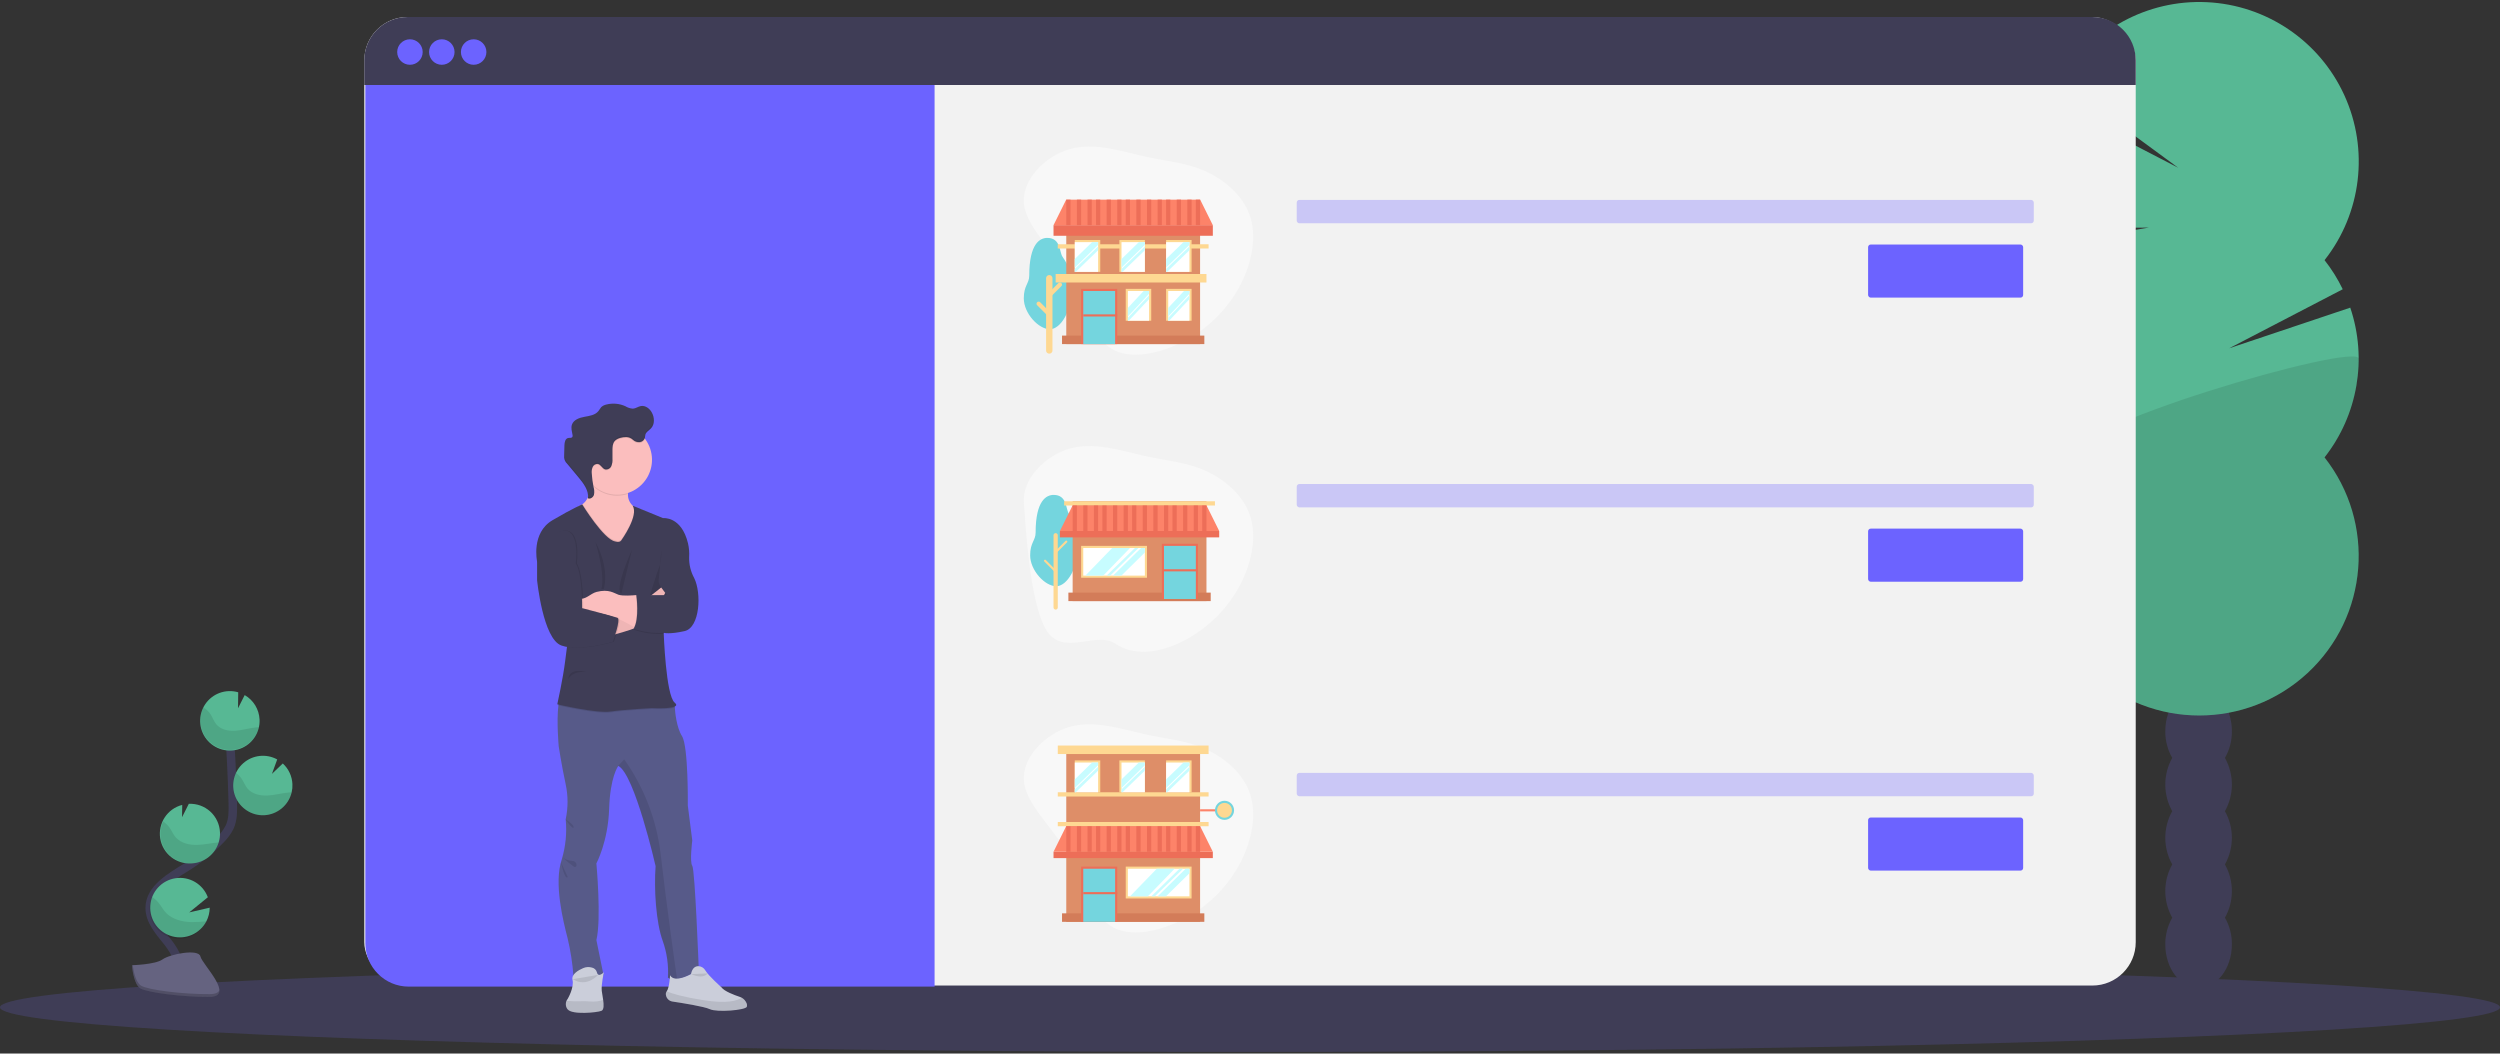 <?xml version="1.0" encoding="UTF-8"?>
<svg width="1177px" height="496px" viewBox="0 0 1177 496" version="1.1" xmlns="http://www.w3.org/2000/svg" xmlns:xlink="http://www.w3.org/1999/xlink">
    <rect x="0" y="0" width="1177" height="496" fill="#333333" stroke="none"/>
    <!-- Generator: Sketch 64 (93537) - https://sketch.com -->
    <title>Page 1</title>
    <desc>Created with Sketch.</desc>
    <defs>
        <linearGradient x1="50%" y1="62%" x2="50%" y2="38%" id="linearGradient-1">
            <stop stop-color="#808080" stop-opacity="0.25" offset="0%"></stop>
            <stop stop-color="#808080" stop-opacity="0.12" offset="54%"></stop>
            <stop stop-color="#808080" stop-opacity="0.1" offset="100%"></stop>
        </linearGradient>
    </defs>
    <g id="Page-1" stroke="none" stroke-width="1" fill="none" fill-rule="evenodd">
        <g id="Artboard" transform="translate(-81, -437)">
            <g id="undraw_online_friends_x73e" transform="translate(69, 235)">
                <ellipse id="Oval" fill="#3F3D56" fill-rule="nonzero" cx="600.5" cy="676.25" rx="588.5" ry="21"></ellipse>
                <path d="M1059.5,558.82 C1061.685,555.005 1062.814,550.676 1062.77,546.28 C1062.77,534.95 1055.77,525.76 1047.09,525.76 C1038.41,525.76 1031.42,534.95 1031.42,546.28 C1031.376,550.676 1032.505,555.005 1034.69,558.82 C1030.33,566.612 1030.33,576.108 1034.69,583.9 C1030.33,591.688 1030.33,601.182 1034.69,608.97 C1030.33,616.762 1030.33,626.258 1034.69,634.05 C1032.505,637.865 1031.376,642.194 1031.42,646.59 C1031.42,657.92 1038.42,667.11 1047.09,667.11 C1055.76,667.11 1062.77,657.92 1062.77,646.59 C1062.814,642.194 1061.685,637.865 1059.5,634.05 C1063.86,626.258 1063.86,616.762 1059.5,608.97 C1063.86,601.182 1063.86,591.688 1059.5,583.9 C1063.86,576.108 1063.86,566.612 1059.5,558.82 L1059.5,558.82 Z" id="Path" fill="#3F3D56" fill-rule="nonzero"></path>
                <ellipse id="Oval" fill="#3F3D56" fill-rule="nonzero" cx="1047.05" cy="521.2" rx="15.67" ry="20.52"></ellipse>
                <ellipse id="Oval" fill="#3F3D56" fill-rule="nonzero" cx="1047.05" cy="496.12" rx="15.67" ry="20.52"></ellipse>
                <path d="M988.38,324.5 C986.238,321.774 984.287,318.904 982.54,315.91 L1023.73,309.15 L979.18,309.48 C970.546,290.69 970.029,269.174 977.75,249.99 L1037.51,280.99 L982.4,240.48 C996.456,216.135 1022.935,201.682 1051.014,203.027 C1079.093,204.373 1104.069,221.291 1115.733,246.869 C1127.397,272.446 1123.795,302.397 1106.4,324.48 C1109.744,328.721 1112.615,333.315 1114.96,338.18 L1061.5,365.97 L1118.5,346.84 C1126.629,370.877 1122.075,397.394 1106.39,417.34 C1130.611,448.117 1127.106,492.342 1098.339,518.92 C1069.572,545.497 1025.208,545.497 996.441,518.92 C967.674,492.342 964.169,448.117 988.39,417.34 C966.963,390.102 966.963,351.738 988.39,324.5 L988.38,324.5 Z" id="Path" fill="#57B894" fill-rule="nonzero"></path>
                <path d="M1122.5,370.92 C1122.526,387.762 1116.863,404.119 1106.43,417.34 C1130.651,448.117 1127.146,492.342 1098.379,518.92 C1069.612,545.497 1025.248,545.497 996.481,518.92 C967.714,492.342 964.209,448.117 988.43,417.34 C978.32,404.57 1122.5,362.5 1122.5,370.92 Z" id="Path" fill="#000000" fill-rule="nonzero" opacity="0.1"></path>
                <rect id="Rectangle" fill="#F2F2F2" fill-rule="nonzero" x="183.5" y="210" width="834" height="456" rx="20.42"></rect>
                <path d="M184,232.5 L452,232.5 L452,666.5 L204.42,666.5 C193.142,666.5 184,657.358 184,646.08 L184,232.5 Z" id="Path" fill="#6C63FF" fill-rule="nonzero"></path>
                <path d="M1017.5,230.42 L1017.5,242.01 L183.5,242.01 L183.5,230.42 C183.5,225.005 185.652,219.812 189.481,215.984 C193.311,212.157 198.505,210.007 203.92,210.01 L997.08,210.01 C1002.495,210.007 1007.689,212.157 1011.519,215.984 C1015.348,219.812 1017.5,225.005 1017.5,230.42 Z" id="Path" fill="#3F3D56" fill-rule="nonzero"></path>
                <circle id="Oval" fill="#6C63FF" fill-rule="nonzero" cx="205" cy="226.5" r="6"></circle>
                <circle id="Oval" fill="#6C63FF" fill-rule="nonzero" cx="220" cy="226.5" r="6"></circle>
                <circle id="Oval" fill="#6C63FF" fill-rule="nonzero" cx="235" cy="226.5" r="6"></circle>
                <g id="Group" transform="translate(0.5, 0.13)"></g>
                <g id="Group" transform="translate(0.5, 0.13)"></g>
                <rect id="Rectangle" fill="#6C63FF" fill-rule="nonzero" opacity="0.3" x="622.5" y="296.12" width="347" height="11" rx="1.24"></rect>
                <rect id="Rectangle" fill="#6C63FF" fill-rule="nonzero" x="891.5" y="317.12" width="73" height="25" rx="1.24"></rect>
                <rect id="Rectangle" fill="#6C63FF" fill-rule="nonzero" opacity="0.3" x="622.5" y="429.88" width="347" height="11" rx="1.24"></rect>
                <rect id="Rectangle" fill="#6C63FF" fill-rule="nonzero" x="891.5" y="450.88" width="73" height="25" rx="1.24"></rect>
                <rect id="Rectangle" fill="#6C63FF" fill-rule="nonzero" opacity="0.3" x="622.5" y="565.88" width="347" height="11" rx="1.24"></rect>
                <rect id="Rectangle" fill="#6C63FF" fill-rule="nonzero" x="891.5" y="586.88" width="73" height="25" rx="1.24"></rect>
                <path d="M536.63,635.86 C536.63,636.07 536.63,636.29 536.63,636.52 C536.63,636.75 536.63,636.96 536.63,637.18 C536.626,637.207 536.626,637.233 536.63,637.26 L536.63,637.26 L535.7,637.05 C535.685,636.874 535.685,636.696 535.7,636.52 C535.698,634.643 536.512,632.859 537.93,631.63 C538.022,631.533 538.126,631.449 538.24,631.38 C538.777,630.944 539.386,630.605 540.04,630.38 C540.64,630.148 541.277,630.026 541.92,630.02 C542.006,630.01 542.094,630.01 542.18,630.02 C542.34,630.01 542.5,630.01 542.66,630.02 L542.33,630.02 C540.799,630.181 539.378,630.892 538.33,632.02 C538.213,632.128 538.109,632.249 538.02,632.38 C537.22,633.375 536.736,634.587 536.63,635.86 Z" id="Path" fill="#000000" fill-rule="nonzero" opacity="0.05"></path>
                <path d="M563.89,635.49 C563.61,635.61 563.31,635.71 563.02,635.81 L563.02,635.81 C562.877,634.378 562.249,633.037 561.24,632.01 L560.94,631.71 C559.941,630.814 558.692,630.245 557.36,630.08 L557.03,630.08 C557.183,630.07 557.337,630.07 557.49,630.08 C557.58,630.07 557.67,630.07 557.76,630.08 C558.406,630.095 559.044,630.217 559.65,630.44 C560.131,630.605 560.591,630.827 561.02,631.1 C561.131,631.157 561.232,631.231 561.32,631.32 C562.698,632.312 563.623,633.813 563.89,635.49 Z" id="Path" fill="#000000" fill-rule="nonzero" opacity="0.05"></path>
                <polygon id="Path" fill="url(#linearGradient-1)" fill-rule="nonzero" points="337.93 660.56 337.93 660.56 337.49 660.8"></polygon>
                <path d="M276.5,606.55 C272.64,617.67 277.15,635.72 279.24,643.77 C280.625,649.594 281.542,655.52 281.98,661.49 C286.684,662.29 291.497,662.182 296.16,661.17 L292.78,644.58 C295.19,634.75 292.78,608.49 292.78,608.49 C292.78,608.49 298.25,598.34 298.78,582.87 C299.25,567.65 303,562.73 303.12,562.57 L303.12,562.57 C310.85,566.57 320.68,609.78 320.68,609.78 C319.87,620.25 320.84,636.36 324.06,645.06 C326.013,650.587 326.836,656.449 326.48,662.3 C327.746,663.209 329.347,663.516 330.86,663.14 C335.46,662.4 340.98,658.43 340.98,658.43 C340.98,658.43 339.21,611.43 337.92,609.62 C336.63,607.81 337.92,597.7 337.92,597.7 L335.82,581.26 C335.82,581.26 336.14,553.39 333.08,548.56 C330.44,544.38 329.83,537.05 329.71,535.12 C329.71,534.82 329.71,534.65 329.71,534.65 L325.05,529.06 C325.05,529.06 279.94,525.68 276.55,529.06 C275.72,529.89 275.21,531.78 274.9,534.16 C273.97,541.47 275.04,553.39 275.04,553.39 C275.04,553.39 276.39,562.25 278.33,571.27 C279.49,576.689 279.49,582.291 278.33,587.71 C278.946,594.049 278.325,600.448 276.5,606.55 Z" id="Path" fill="#575A89" fill-rule="nonzero"></path>
                <path d="M279.28,677.2 C281.28,679.86 293.14,678.73 295.15,677.9 C296.38,677.4 296.29,675.08 295.96,672.7 C295.75,671.18 295.44,669.63 295.31,668.5 C294.99,665.6 296.31,659.72 296.31,659.72 C296.31,659.72 293.65,662.54 293.01,659.72 C292.705,658.624 291.82,657.786 290.71,657.54 C289.331,657.122 287.847,657.214 286.53,657.8 C284.43,658.7 280.94,660.64 281.53,663.26 C282.41,666.96 279.27,672.26 279.27,672.26 C278.1,673.721 278.1,675.799 279.27,677.26 L279.28,677.2 Z" id="Path" fill="#CBCEDA" fill-rule="nonzero"></path>
                <path d="M279.28,677.2 C281.28,679.86 293.14,678.73 295.15,677.9 C296.38,677.4 296.29,675.08 295.96,672.7 C294.69,673.29 292.52,673.79 288.96,673.45 C288.119,673.373 287.274,673.347 286.43,673.37 C283.866,673.492 281.297,673.441 278.74,673.22 C278.157,674.543 278.365,676.081 279.28,677.2 L279.28,677.2 Z" id="Path" fill="#000000" fill-rule="nonzero" opacity="0.1"></path>
                <path d="M320.61,609.78 C319.8,620.25 320.77,636.36 323.99,645.06 C325.943,650.587 326.766,656.449 326.41,662.3 C327.676,663.209 329.277,663.516 330.79,663.14 C329.79,656.35 325.68,627.07 323.02,603.94 C321.095,587.92 315.2,572.634 305.87,559.47 L303.05,562.57 C310.78,566.6 320.61,609.78 320.61,609.78 Z" id="Path" fill="#000000" fill-rule="nonzero" opacity="0.1"></path>
                <path d="M284.12,440.45 L286.12,450.12 L295.76,466.31 L307.64,461.24 C307.64,461.24 323.79,444.32 313.64,441.9 C312.423,441.645 311.274,441.133 310.27,440.4 C308.505,438.994 307.526,436.824 307.64,434.57 C307.719,432.173 308.28,429.816 309.29,427.64 L288.5,421.13 C289.35,423.862 289.851,426.692 289.99,429.55 C290.15,435.21 288.04,438 286.32,439.33 C285.668,439.845 284.92,440.226 284.12,440.45 Z" id="Path" fill="#FBBEBE" fill-rule="nonzero"></path>
                <path d="M288.5,421.13 C289.35,423.862 289.851,426.692 289.99,429.55 C290.365,430.003 290.769,430.431 291.2,430.83 C294.24,433.746 298.288,435.376 302.5,435.38 C304.226,435.383 305.941,435.11 307.58,434.57 C307.659,432.173 308.22,429.816 309.23,427.64 L288.5,421.13 Z" id="Path" fill="#000000" fill-rule="nonzero" opacity="0.1"></path>
                <path d="M286.08,418.46 C286.076,425.112 290.081,431.111 296.226,433.658 C302.372,436.204 309.446,434.796 314.148,430.091 C318.851,425.386 320.254,418.311 317.704,412.167 C315.153,406.023 309.152,402.022 302.5,402.03 C298.138,402.011 293.949,403.737 290.865,406.822 C287.781,409.908 286.059,414.098 286.08,418.46 Z" id="Path" fill="#FBBEBE" fill-rule="nonzero"></path>
                <path d="M284.12,440.45 L286.12,450.12 L295.76,466.31 L307.64,461.24 C307.64,461.24 323.79,444.32 313.64,441.9 C312.423,441.645 311.274,441.133 310.27,440.4 C312.1,445.4 304.54,455.92 304.54,455.92 C303.66,457.21 301.64,456.4 301.64,456.4 C296.76,455.66 287.79,441.65 286.33,439.32 C285.676,439.84 284.925,440.224 284.12,440.45 Z" id="Path" fill="#000000" fill-rule="nonzero" opacity="0.1"></path>
                <path d="M274.81,534.13 C277.67,534.78 293.5,538.29 299.5,537.41 C306.11,536.41 318.95,535.8 318.95,535.8 C318.95,535.8 327.13,536.24 329.64,535.09 C329.64,534.79 329.64,534.62 329.64,534.62 L324.98,529.03 C324.98,529.03 279.87,525.65 276.48,529.03 C275.63,529.89 275.12,531.78 274.81,534.13 Z" id="Path" fill="#000000" fill-rule="nonzero" opacity="0.1"></path>
                <path d="M304.5,456.4 C304.5,456.4 313,444.63 309.79,440.04 L324.15,445.93 C324.15,445.93 332.79,444.88 335.91,457.78 C336.409,459.925 336.591,462.132 336.45,464.33 C336.365,467.744 337.178,471.12 338.81,474.12 C342.36,481.21 341.55,497.48 334.3,499.12 C327.05,500.76 324.47,499.92 324.47,499.92 C324.47,499.92 325.47,529.4 329.63,532.79 C333.79,536.18 318.95,535.37 318.95,535.37 C318.95,535.37 306.11,536.01 299.5,536.98 C292.89,537.95 274.37,533.59 274.37,533.59 C274.37,533.59 277.11,521.19 278.07,513.29 C279.03,505.39 281.3,488.59 281.3,488.59 L264.86,466.33 C264.86,466.33 261.96,452.88 272.11,446.92 C282.26,440.96 286.11,439.49 286.11,439.49 C286.11,439.49 296.31,456.1 301.63,456.91 C301.6,456.89 303.62,457.7 304.5,456.4 Z" id="Path" fill="#3F3D56" fill-rule="nonzero"></path>
                <path d="M323.35,461.07 C323.35,461.07 323.51,466.39 322.54,468.49 C321.57,470.59 318.03,482.18 318.03,482.18 L326.08,482.18 C326.08,482.18 321.73,477.51 322.08,475.25 C322.43,472.99 323.35,461.07 323.35,461.07 Z" id="Path" fill="#000000" fill-rule="nonzero" opacity="0.1"></path>
                <path d="M299.5,501.19 C299.5,501.19 317.29,496.84 318.95,493.13 C320.61,489.42 325.18,481.13 325.18,481.13 L323.3,478.6 L314.65,485.39 C314.65,485.39 304.34,493.61 299.5,494.39 C294.66,495.17 299.5,501.19 299.5,501.19 Z" id="Path" fill="#FBBEBE" fill-rule="nonzero"></path>
                <path d="M299.5,501.19 C299.5,501.19 317.29,496.84 318.95,493.13 C320.61,489.42 325.18,481.13 325.18,481.13 L323.3,478.6 L314.65,485.39 C314.65,485.39 304.34,493.61 299.5,494.39 C294.66,495.17 299.5,501.19 299.5,501.19 Z" id="Path" fill="#000000" fill-rule="nonzero" opacity="0.05"></path>
                <path d="M284.12,480.25 L284.12,489.9 L285.67,489.9 C293.333,489.9 300.87,491.851 307.57,495.57 L310.48,497.18 L311.26,497.62 L316.26,486.37 L311.59,482.18 L311.35,482.18 C310.2,482.29 305.26,482.71 303.17,482 C301.08,481.29 298.71,479.18 292.84,480.68 C289.96,481.42 287.49,484.68 284.69,483.68 L284.12,480.25 Z" id="Path" fill="#FBBEBE" fill-rule="nonzero"></path>
                <path d="M268.57,462.69 L265.35,466.31 L265.35,475.13 C265.35,475.13 268.09,502.84 276.79,505.9 C285.49,508.96 301.02,504.13 301.02,504.13 C301.02,504.13 305.02,493.5 303.15,492.85 C301.28,492.2 286.57,488.32 286.57,488.32 C286.57,488.32 286.77,472.07 283.57,467.24 C283.57,467.24 285.67,452.09 278.42,451.77 C271.17,451.45 268.57,462.69 268.57,462.69 Z" id="Path" fill="#000000" fill-rule="nonzero" opacity="0.1"></path>
                <path d="M268.09,462.69 L264.86,466.31 L264.86,475.13 C264.86,475.13 267.6,502.84 276.3,505.9 C285,508.96 300.5,504.13 300.5,504.13 C300.5,504.13 304.5,493.5 302.64,492.85 C300.78,492.2 286.05,488.32 286.05,488.32 C286.05,488.32 286.26,472.07 283.05,467.24 C283.05,467.24 285.14,452.09 277.89,451.77 C270.64,451.45 268.09,462.69 268.09,462.69 Z" id="Path" fill="#3F3D56" fill-rule="nonzero"></path>
                <path d="M290.59,425.44 C290.449,424.382 290.576,423.306 290.96,422.31 C291.378,421.302 292.417,420.697 293.5,420.83 C294.88,421.15 295.5,422.95 296.83,423.38 C298.037,423.622 299.25,422.995 299.75,421.87 C300.212,420.761 300.404,419.558 300.31,418.36 C300.31,417.02 300.31,415.67 300.31,414.36 C300.31,413.05 300.36,411.31 301.26,410.16 C302.39,408.73 305.03,408.1 306.79,408.16 C307.963,408.169 309.089,408.623 309.94,409.43 C310.813,410.303 312.032,410.736 313.26,410.61 C314.353,410.444 315.255,409.667 315.58,408.61 C315.575,408.594 315.575,408.576 315.58,408.56 C311.843,403.636 305.658,401.226 299.575,402.324 C293.491,403.422 288.539,407.841 286.759,413.761 C284.978,419.681 286.671,426.099 291.14,430.37 C290.86,428.739 290.677,427.093 290.59,425.44 Z" id="Path" fill="#000000" fill-rule="nonzero" opacity="0.1"></path>
                <path d="M313.28,410.13 C314.371,409.959 315.271,409.184 315.6,408.13 C315.73,407.61 315.7,407.05 315.85,406.54 C316.23,405.27 317.58,404.61 318.48,403.65 C320.3,401.72 320.18,398.55 318.89,396.24 C317.89,394.37 315.89,392.8 313.74,393.16 C312.44,393.39 311.31,394.32 309.99,394.4 C308.717,394.311 307.484,393.913 306.4,393.24 C303.605,391.974 300.464,391.696 297.49,392.45 C296.575,392.632 295.728,393.061 295.04,393.69 C294.573,394.275 294.139,394.886 293.74,395.52 C292.23,397.44 289.54,397.81 287.15,398.24 C284.76,398.67 282.05,399.62 281.26,401.93 C280.74,403.45 281.26,405.11 281.54,406.7 C281.647,407.029 281.626,407.386 281.48,407.7 C281.11,408.32 280.17,408.06 279.48,408.21 C278.13,408.49 277.78,410.21 277.73,411.63 C277.67,413.22 277.63,414.81 277.6,416.4 C277.428,417.899 277.99,419.389 279.11,420.4 L284.43,426.79 C286.79,429.63 289.29,432.93 288.82,436.59 C289.93,437.09 291.26,436.12 291.63,434.95 C291.88,433.744 291.818,432.495 291.45,431.32 C291.02,429.246 290.739,427.144 290.61,425.03 C290.469,423.972 290.596,422.896 290.98,421.9 C291.397,420.886 292.443,420.279 293.53,420.42 C294.91,420.74 295.53,422.53 296.86,422.97 C298.066,423.208 299.277,422.582 299.78,421.46 C300.242,420.351 300.434,419.148 300.34,417.95 L300.34,413.95 C300.34,412.49 300.39,410.95 301.29,409.75 C302.42,408.32 305.06,407.7 306.82,407.75 C307.991,407.769 309.113,408.221 309.97,409.02 C310.851,409.868 312.066,410.276 313.28,410.13 L313.28,410.13 Z" id="Path" fill="#3F3D56" fill-rule="nonzero"></path>
                <path d="M309.57,460.67 L304.57,481.4 C304.57,481.4 300.55,481.37 309.57,460.67 Z" id="Path" fill="#000000" fill-rule="nonzero" opacity="0.1"></path>
                <path d="M292.33,457.21 C292.33,457.21 298.94,468.03 296.33,479.21 L295.1,479.3 C295.1,479.3 297.33,474.13 292.33,457.21 Z" id="Path" fill="#000000" fill-rule="nonzero" opacity="0.1"></path>
                <path d="M288.14,518.43 C288.14,518.43 280.03,515.75 279.44,521.97 C279.44,521.97 280.97,517.7 288.14,518.43 Z" id="Path" fill="#000000" fill-rule="nonzero" opacity="0.1"></path>
                <path d="M311.59,482.66 C311.59,482.66 313.2,493.94 310.3,498.45 C314.851,500.06 319.684,500.717 324.5,500.38 L325.5,482.66 L311.59,482.66 Z" id="Path" fill="#000000" fill-rule="nonzero" opacity="0.1"></path>
                <path d="M310.5,497.18 L311.28,497.62 L316.28,486.37 L311.61,482.18 L311.36,482.18 L311.36,482.18 C311.42,482.72 312.72,492.41 310.5,497.18 Z" id="Path" fill="#000000" fill-rule="nonzero" opacity="0.1"></path>
                <path d="M311.59,482.18 C311.59,482.18 313.2,493.46 310.3,497.97 C314.852,499.574 319.685,500.231 324.5,499.9 L330.14,482.18 L311.59,482.18 Z" id="Path" fill="#3F3D56" fill-rule="nonzero"></path>
                <path d="M325.5,670.34 C325.691,671.994 326.98,673.308 328.63,673.53 C333,674.19 343.54,675.85 346.2,677.12 C349.59,678.73 362.96,677.6 363.6,675.99 C363.783,675.342 363.701,674.647 363.37,674.06 C362.915,673.074 362.158,672.259 361.21,671.73 C360.889,671.559 360.555,671.415 360.21,671.3 C357.69,670.46 352.94,668.68 351.65,666.81 C351.65,666.81 345.72,661.62 344.03,658.81 C343.384,657.689 342.221,656.965 340.93,656.88 C339.52,656.82 337.93,657.53 337.31,660.62 C337.31,660.62 329.58,665.03 327.49,661.16 C327.49,661.16 327.16,667.1 325.88,668.73 L325.88,668.73 C325.546,669.195 325.409,669.774 325.5,670.34 Z" id="Path" fill="#CBCEDA" fill-rule="nonzero"></path>
                <path d="M325.5,670.34 C325.691,671.994 326.98,673.308 328.63,673.53 C333,674.19 343.54,675.85 346.2,677.12 C349.59,678.73 362.96,677.6 363.6,675.99 C363.783,675.342 363.701,674.647 363.37,674.06 C362.915,673.074 362.158,672.259 361.21,671.73 C359.03,673.18 354.21,674.6 343.55,672.93 C333.39,671.35 328.36,669.79 325.91,668.74 L325.91,668.74 C325.568,669.198 325.42,669.773 325.5,670.34 Z" id="Path" fill="#000000" fill-rule="nonzero" opacity="0.1"></path>
                <g id="Group" opacity="0.1" transform="translate(277, 399)" fill="#000000" fill-rule="nonzero">
                    <path d="M4.56,7.89 C4.56,7.89 4.56,7.84 4.56,7.82 C4.251,6.624 4.086,5.395 4.07,4.16 C4.148,5.158 4.291,6.151 4.5,7.13 C4.574,7.376 4.594,7.635 4.56,7.89 Z" id="Path"></path>
                    <path d="M13.96,22.97 C13.707,23.555 13.571,24.183 13.56,24.82 C13.489,23.944 13.626,23.063 13.96,22.25 C14.379,21.238 15.424,20.632 16.51,20.77 C17.89,21.09 18.51,22.89 19.84,23.32 C21.047,23.562 22.26,22.935 22.76,21.81 C23.223,20.701 23.415,19.498 23.32,18.3 C23.32,16.96 23.32,15.61 23.32,14.3 C23.32,12.99 23.37,11.25 24.27,10.1 C25.4,8.67 28.04,8.04 29.8,8.1 C30.973,8.109 32.099,8.563 32.95,9.37 C33.823,10.243 35.042,10.676 36.27,10.55 C37.364,10.386 38.267,9.608 38.59,8.55 C38.72,8.03 38.69,7.47 38.84,6.96 C39.22,5.69 40.57,5.03 41.47,4.07 C42.321,3.139 42.804,1.931 42.83,0.67 C42.968,2.176 42.476,3.671 41.47,4.8 C40.57,5.8 39.22,6.42 38.84,7.68 C38.69,8.2 38.72,8.75 38.59,9.27 C38.265,10.327 37.363,11.104 36.27,11.27 C35.04,11.398 33.818,10.96 32.95,10.08 C32.096,9.277 30.972,8.824 29.8,8.81 C28.04,8.75 25.4,9.38 24.27,10.81 C23.37,11.96 23.33,13.55 23.32,15.01 C23.31,16.47 23.32,17.7 23.32,19.01 C23.414,20.205 23.222,21.404 22.76,22.51 C22.266,23.64 21.048,24.27 19.84,24.02 C18.49,23.59 17.89,21.8 16.51,21.48 C15.42,21.337 14.37,21.95 13.96,22.97 Z" id="Path"></path>
                    <path d="M0.72,18.54 C1.017,19.368 1.483,20.124 2.09,20.76 L7.41,27.15 C9.65,29.84 12.02,32.95 11.84,36.39 C11.68,33.24 9.49,30.39 7.41,27.87 L2.09,21.48 C0.97,20.469 0.408,18.979 0.58,17.48 C0.58,17.838 0.627,18.194 0.72,18.54 Z" id="Path"></path>
                    <path d="M14.61,35.31 C14.698,35.027 14.752,34.735 14.77,34.44 C14.813,34.975 14.758,35.514 14.61,36.03 C14.24,37.2 12.92,38.17 11.8,37.66 C11.832,37.428 11.848,37.194 11.85,36.96 C13.066,37.257 14.296,36.522 14.61,35.31 L14.61,35.31 Z" id="Path"></path>
                </g>
                <path d="M345.14,660.28 C345.14,660.28 343.46,663.28 337.36,660.63" id="Path" fill="#000000" fill-rule="nonzero" opacity="0.1"></path>
                <path d="M293.55,660.99 C293.55,660.99 288.29,667.19 281.66,662.99" id="Path" fill="#000000" fill-rule="nonzero" opacity="0.1"></path>
                <path d="M278.24,587.71 C278.24,587.71 281.95,590.03 282.08,591.36 C282.21,592.69 280.16,590.36 280.16,590.36 L278.24,587.71 Z" id="Path" fill="#000000" fill-rule="nonzero" opacity="0.1"></path>
                <path d="M276.77,605.52 C278.062,606.599 279.669,607.227 281.35,607.31 C284.13,607.43 283.9,611.05 282.08,609.97 C280.2,608.624 278.424,607.136 276.77,605.52 Z" id="Path" fill="#000000" fill-rule="nonzero" opacity="0.1"></path>
                <path d="M276.06,607.84 C276.06,607.84 277.85,616.61 279.3,614.92" id="Path" fill="#000000" fill-rule="nonzero" opacity="0.1"></path>
                <path d="M95.29,662.76 C98.29,657.25 94.88,650.5 91,645.59 C87.12,640.68 82.39,635.59 82.49,629.3 C82.64,620.3 92.19,614.98 99.82,610.21 C105.486,606.673 110.709,602.474 115.38,597.7 C117.334,595.862 118.952,593.696 120.16,591.3 C121.74,587.78 121.69,583.78 121.59,579.93 C121.257,567.083 120.623,554.253 119.69,541.44" id="Path" stroke="#3F3D56" stroke-width="4"></path>
                <path d="M134.2,540.74 C133.984,535.963 131.344,531.626 127.2,529.24 L124.06,535.45 L124.15,527.93 C118.31,526.224 112.036,528.485 108.627,533.525 C105.219,538.565 105.456,545.23 109.214,550.015 C112.972,554.8 119.39,556.61 125.094,554.494 C130.799,552.377 134.483,546.818 134.21,540.74 L134.2,540.74 Z" id="Path" fill="#57B894" fill-rule="nonzero"></path>
                <path d="M109.17,635.73 C106.136,641.611 99.399,644.564 93.018,642.81 C86.638,641.057 82.356,635.075 82.754,628.47 C83.151,621.865 88.119,616.44 94.664,615.464 C101.209,614.488 107.543,618.228 109.85,624.43 L101.08,631.56 L110.73,629.33 C110.726,631.557 110.192,633.751 109.17,635.73 L109.17,635.73 Z" id="Path" fill="#57B894" fill-rule="nonzero"></path>
                <path d="M102.24,608.48 C95.012,608.991 88.589,603.902 87.433,596.749 C86.277,589.596 90.769,582.743 97.79,580.95 L97.71,586.73 L100.89,580.44 L100.89,580.44 C104.609,580.258 108.247,581.565 111,584.072 C113.753,586.58 115.394,590.08 115.56,593.8 C115.642,595.419 115.439,597.041 114.96,598.59 C113.232,604.241 108.142,608.198 102.24,608.48 L102.24,608.48 Z" id="Path" fill="#57B894" fill-rule="nonzero"></path>
                <path d="M136.31,585.81 C130.403,586.031 124.994,582.519 122.793,577.033 C120.592,571.547 122.074,565.27 126.495,561.347 C130.917,557.425 137.325,556.701 142.51,559.54 L140.03,566.34 L145.14,561.44 C147.873,563.943 149.502,567.428 149.67,571.13 C149.737,572.43 149.619,573.733 149.32,575 C147.881,581.103 142.573,585.513 136.31,585.81 Z" id="Path" fill="#57B894" fill-rule="nonzero"></path>
                <path d="M132.31,544.48 C129.07,544.83 125.92,545.84 122.67,546.04 C119.42,546.24 115.85,545.46 113.79,542.94 C112.69,541.58 112.13,539.85 111.2,538.37 C110.312,536.986 109.096,535.842 107.66,535.04 C105.35,539.869 105.996,545.593 109.324,549.786 C112.652,553.979 118.08,555.907 123.307,554.753 C128.535,553.598 132.646,549.564 133.9,544.36 C133.373,544.38 132.843,544.42 132.31,544.48 Z" id="Path" fill="#000000" fill-rule="nonzero" opacity="0.1"></path>
                <path d="M136.31,585.81 C131.386,586.06 126.694,583.701 123.956,579.601 C121.219,575.5 120.841,570.262 122.96,565.81 C124.074,566.559 125.031,567.516 125.78,568.63 C126.78,570.14 127.39,571.89 128.56,573.27 C130.75,575.84 134.48,576.68 137.87,576.53 C141.26,576.38 144.53,575.41 147.87,575.1 C148.34,575.1 148.81,575.03 149.29,575.02 C147.847,581.104 142.556,585.503 136.31,585.81 Z" id="Path" fill="#000000" fill-rule="nonzero" opacity="0.1"></path>
                <path d="M102.24,608.48 C97.362,608.731 92.705,606.42 89.954,602.384 C87.203,598.348 86.754,593.169 88.77,588.72 C89.936,589.478 90.953,590.444 91.77,591.57 C92.86,593.11 93.54,594.88 94.82,596.3 C97.19,598.94 101.17,599.87 104.75,599.78 C108.33,599.69 111.58,598.86 115.03,598.59 C113.293,604.264 108.168,608.227 102.24,608.48 L102.24,608.48 Z" id="Path" fill="#000000" fill-rule="nonzero" opacity="0.1"></path>
                <path d="M109.17,635.73 C106.008,642.796 97.716,645.962 90.65,642.8 C83.584,639.638 80.418,631.346 83.58,624.28 C84.741,625.034 85.779,625.962 86.66,627.03 C88,628.65 88.88,630.5 90.42,632.03 C93.29,634.85 97.92,636.03 102.05,636.12 C104.429,636.131 106.806,636.001 109.17,635.73 Z" id="Path" fill="#000000" fill-rule="nonzero" opacity="0.1"></path>
                <path d="M74.12,656.42 C74.12,656.42 85.2,656.13 88.5,653.7 C91.8,651.27 105.5,648.49 106.36,652.3 C107.22,656.11 123.01,671.3 110.5,671.36 C97.99,671.42 81.45,669.36 78.11,667.36 C74.77,665.36 74.12,656.42 74.12,656.42 Z" id="Path" fill="#656380" fill-rule="nonzero"></path>
                <path d="M110.77,670.03 C98.26,670.14 81.71,668.09 78.38,666.03 C75.84,664.48 74.83,658.93 74.49,656.38 L74.12,656.38 C74.12,656.38 74.82,665.31 78.12,667.38 C81.42,669.45 98.01,671.46 110.51,671.38 C114.12,671.38 115.37,670.07 115.3,668.17 C114.83,669.3 113.5,670.01 110.77,670.03 Z" id="Path" fill="#000000" fill-rule="nonzero" opacity="0.2"></path>
            </g>
            <g id="storefront-colour" transform="translate(563, 506)">
                <path d="M21.461,1.248 C9.799,4.64 -0.759,15.699 0.043,26.513 C0.816,37.325 12.984,47.887 20.709,60.731 C28.409,73.601 31.695,88.754 40.648,94.775 C49.576,100.795 64.147,97.656 75.91,91.359 C87.653,85.063 96.577,75.633 102.121,64.846 C107.643,54.033 109.795,41.868 106.31,32.157 C102.846,22.448 93.767,15.223 84.892,11.334 C75.989,7.468 67.286,6.994 56.577,4.586 C45.84,2.177 33.096,-2.138 21.461,1.248 Z" id="Path" fill="#F8F8F8" fill-rule="nonzero"></path>
                <path d="M0,71.446 C0,65.382 2.568,64.5 2.568,60.751 C2.568,45.536 7.704,43 11.053,43 C17.417,43 16.703,49.603 18.199,51.821 C21.549,56.782 23,60.421 23,63.838 C23,77.731 17.194,86 12.282,86 C6.922,86 0,78.51 0,71.446 Z" id="Path" fill="#74D5DE" fill-rule="nonzero"></path>
                <line x1="12" y1="62" x2="12" y2="96" id="Path" stroke="#FED892" stroke-width="3" stroke-linecap="round"></line>
                <line x1="12" y1="70" x2="17" y2="65" id="Path" stroke="#FED892" stroke-width="2" stroke-linecap="round"></line>
                <line x1="12" y1="79" x2="7" y2="74" id="Path" stroke="#FED892" stroke-width="2" stroke-linecap="round"></line>
                <rect id="Rectangle" fill="#DE8E68" fill-rule="nonzero" x="20" y="38" width="63" height="55"></rect>
                <rect id="Rectangle" fill="#D37C59" fill-rule="nonzero" x="18" y="89" width="67" height="4"></rect>
                <rect id="Rectangle" fill="#ED6E58" fill-rule="nonzero" x="27" y="67" width="17" height="26"></rect>
                <rect id="Rectangle" fill="#FED892" fill-rule="nonzero" x="48" y="67" width="12" height="15"></rect>
                <rect id="Rectangle" fill="#FED892" fill-rule="nonzero" x="67" y="67" width="12" height="15"></rect>
                <rect id="Rectangle" fill="#FED892" fill-rule="nonzero" x="16" y="46" width="71" height="2"></rect>
                <rect id="Rectangle" fill="#FED892" fill-rule="nonzero" x="15" y="60" width="71" height="4"></rect>
                <rect id="Rectangle" fill="#FED892" fill-rule="nonzero" x="24" y="44" width="12" height="15"></rect>
                <rect id="Rectangle" fill="#FFFFFF" fill-rule="nonzero" x="24" y="45" width="11" height="14"></rect>
                <rect id="Rectangle" fill="#FED892" fill-rule="nonzero" x="45" y="44" width="12" height="15"></rect>
                <rect id="Rectangle" fill="#FFFFFF" fill-rule="nonzero" x="46" y="45" width="11" height="14"></rect>
                <rect id="Rectangle" fill="#FED892" fill-rule="nonzero" x="67" y="44" width="12" height="15"></rect>
                <rect id="Rectangle" fill="#FFFFFF" fill-rule="nonzero" x="67" y="45" width="11" height="14"></rect>
                <rect id="Rectangle" fill="#ED6E58" fill-rule="nonzero" x="14" y="37" width="75" height="5"></rect>
                <polygon id="Path" fill="#FD8369" fill-rule="nonzero" points="89 37 83.044 25 19.956 25 14 37"></polygon>
                <rect id="Rectangle" fill="#ED6E58" fill-rule="nonzero" x="20" y="25" width="2" height="12"></rect>
                <rect id="Rectangle" fill="#ED6E58" fill-rule="nonzero" x="25" y="25" width="2" height="12"></rect>
                <rect id="Rectangle" fill="#ED6E58" fill-rule="nonzero" x="30" y="25" width="2" height="12"></rect>
                <rect id="Rectangle" fill="#ED6E58" fill-rule="nonzero" x="34" y="25" width="2" height="12"></rect>
                <rect id="Rectangle" fill="#ED6E58" fill-rule="nonzero" x="39" y="25" width="2" height="12"></rect>
                <rect id="Rectangle" fill="#ED6E58" fill-rule="nonzero" x="44" y="25" width="2" height="12"></rect>
                <rect id="Rectangle" fill="#ED6E58" fill-rule="nonzero" x="48" y="25" width="2" height="12"></rect>
                <rect id="Rectangle" fill="#ED6E58" fill-rule="nonzero" x="53" y="25" width="2" height="12"></rect>
                <rect id="Rectangle" fill="#ED6E58" fill-rule="nonzero" x="58" y="25" width="2" height="12"></rect>
                <rect id="Rectangle" fill="#ED6E58" fill-rule="nonzero" x="63" y="25" width="2" height="12"></rect>
                <rect id="Rectangle" fill="#ED6E58" fill-rule="nonzero" x="67" y="25" width="2" height="12"></rect>
                <rect id="Rectangle" fill="#ED6E58" fill-rule="nonzero" x="72" y="25" width="2" height="12"></rect>
                <rect id="Rectangle" fill="#ED6E58" fill-rule="nonzero" x="77" y="25" width="2" height="12"></rect>
                <rect id="Rectangle" fill="#ED6E58" fill-rule="nonzero" x="81" y="25" width="2" height="12"></rect>
                <polygon id="Path" fill="#C7FCFF" fill-rule="nonzero" points="35 47 24 57.619 24 59 24.454 59 35 48.818"></polygon>
                <polygon id="Path" fill="#C7FCFF" fill-rule="nonzero" points="32.165 45 24 52.956 24 57 35 46.282 35 45"></polygon>
                <polygon id="Path" fill="#C7FCFF" fill-rule="nonzero" points="57 47 46 57.619 46 59 46.454 59 57 48.818"></polygon>
                <polygon id="Path" fill="#C7FCFF" fill-rule="nonzero" points="54.165 45 46 52.956 46 57 57 46.282 57 45"></polygon>
                <rect id="Rectangle" fill="#FFFFFF" fill-rule="nonzero" x="49" y="68" width="10" height="14"></rect>
                <rect id="Rectangle" fill="#FFFFFF" fill-rule="nonzero" x="68" y="68" width="10" height="14"></rect>
                <polygon id="Path" fill="#C7FCFF" fill-rule="nonzero" points="59 70 49 80.619 49 82 49.412 82 59 71.818"></polygon>
                <polygon id="Path" fill="#C7FCFF" fill-rule="nonzero" points="56.423 68 49 75.956 49 80 59 69.282 59 68"></polygon>
                <polygon id="Path" fill="#C7FCFF" fill-rule="nonzero" points="78 70 68 80.619 68 82 68.412 82 78 71.818"></polygon>
                <polygon id="Path" fill="#C7FCFF" fill-rule="nonzero" points="75.423 68 68 75.956 68 80 78 69.282 78 68"></polygon>
                <polygon id="Path" fill="#C7FCFF" fill-rule="nonzero" points="78 47 67 57.619 67 59 67.454 59 78 48.818"></polygon>
                <polygon id="Path" fill="#C7FCFF" fill-rule="nonzero" points="75.165 45 67 52.956 67 57 78 46.282 78 45"></polygon>
                <rect id="Rectangle" fill="#74D5DE" fill-rule="nonzero" x="28" y="68" width="15" height="25"></rect>
                <rect id="Rectangle" fill="#ED6E58" fill-rule="nonzero" x="28" y="79" width="16" height="1"></rect>
            </g>
            <g id="storefront-colour" transform="translate(563, 647)">
                <path d="M21.461,1.248 C9.799,4.64 -0.759,15.699 0.043,26.513 C0.816,37.325 2.775,73.656 10.5,86.5 C18.2,99.37 34.047,86.979 43,93 C51.928,99.02 64.147,97.656 75.91,91.359 C87.653,85.063 96.577,75.633 102.121,64.846 C107.643,54.033 109.795,41.868 106.31,32.157 C102.846,22.448 93.767,15.223 84.892,11.334 C75.989,7.468 67.286,6.994 56.577,4.586 C45.84,2.177 33.096,-2.138 21.461,1.248 Z" id="Path" fill="#F8F8F8" fill-rule="nonzero"></path>
                <path d="M3,51.446 C3,45.382 5.568,44.5 5.568,40.751 C5.568,25.536 10.704,23 14.053,23 C20.417,23 19.703,29.603 21.199,31.821 C24.549,36.782 26,40.421 26,43.838 C26,57.731 20.194,66 15.282,66 C9.922,66 3,58.51 3,51.446 Z" id="Path" fill="#74D5DE" fill-rule="nonzero"></path>
                <line x1="15" y1="42" x2="15" y2="76" id="Path" stroke="#FED892" stroke-width="2" stroke-linecap="round"></line>
                <line x1="15" y1="50" x2="20" y2="45" id="Path" stroke="#FED892" stroke-linecap="round"></line>
                <line x1="15" y1="59" x2="10" y2="54" id="Path" stroke="#FED892" stroke-linecap="round"></line>
                <rect id="Rectangle" fill="#DE8E68" fill-rule="nonzero" x="23" y="26" width="63" height="47"></rect>
                <rect id="Rectangle" fill="#D37C59" fill-rule="nonzero" x="21" y="69" width="67" height="4"></rect>
                <rect id="Rectangle" fill="#ED6E58" fill-rule="nonzero" x="65" y="46" width="17" height="26"></rect>
                <rect id="Rectangle" fill="#FED892" fill-rule="nonzero" x="27" y="47" width="31" height="15"></rect>
                <rect id="Rectangle" fill="#FED892" fill-rule="nonzero" x="19" y="26" width="71" height="2"></rect>
                <rect id="Rectangle" fill="#ED6E58" fill-rule="nonzero" x="17" y="40" width="75" height="3"></rect>
                <polygon id="Path" fill="#FD8369" fill-rule="nonzero" points="92 40 86.044 28 22.956 28 17 40"></polygon>
                <rect id="Rectangle" fill="#ED6E58" fill-rule="nonzero" x="23" y="28" width="2" height="12"></rect>
                <rect id="Rectangle" fill="#ED6E58" fill-rule="nonzero" x="28" y="28" width="2" height="12"></rect>
                <rect id="Rectangle" fill="#ED6E58" fill-rule="nonzero" x="33" y="28" width="2" height="12"></rect>
                <rect id="Rectangle" fill="#ED6E58" fill-rule="nonzero" x="37" y="28" width="2" height="12"></rect>
                <rect id="Rectangle" fill="#ED6E58" fill-rule="nonzero" x="42" y="28" width="2" height="12"></rect>
                <rect id="Rectangle" fill="#ED6E58" fill-rule="nonzero" x="47" y="28" width="2" height="12"></rect>
                <rect id="Rectangle" fill="#ED6E58" fill-rule="nonzero" x="51" y="28" width="2" height="12"></rect>
                <rect id="Rectangle" fill="#ED6E58" fill-rule="nonzero" x="56" y="28" width="2" height="12"></rect>
                <rect id="Rectangle" fill="#ED6E58" fill-rule="nonzero" x="61" y="28" width="2" height="12"></rect>
                <rect id="Rectangle" fill="#ED6E58" fill-rule="nonzero" x="66" y="28" width="2" height="12"></rect>
                <rect id="Rectangle" fill="#ED6E58" fill-rule="nonzero" x="70" y="28" width="2" height="12"></rect>
                <rect id="Rectangle" fill="#ED6E58" fill-rule="nonzero" x="75" y="28" width="2" height="12"></rect>
                <rect id="Rectangle" fill="#ED6E58" fill-rule="nonzero" x="80" y="28" width="2" height="12"></rect>
                <rect id="Rectangle" fill="#ED6E58" fill-rule="nonzero" x="84" y="28" width="2" height="12"></rect>
                <rect id="Rectangle" fill="#FFFFFF" fill-rule="nonzero" x="28" y="48" width="29" height="13"></rect>
                <rect id="Rectangle" fill="#74D5DE" fill-rule="nonzero" x="66" y="47" width="15" height="25"></rect>
                <rect id="Rectangle" fill="#ED6E58" fill-rule="nonzero" x="66" y="58" width="16" height="1"></rect>
                <polygon id="Path" fill="#C7FCFF" fill-rule="nonzero" points="41.608 48 29 61 37.392 61 50 48"></polygon>
                <polygon id="Path" fill="#C7FCFF" fill-rule="nonzero" points="40.691 61 54 48 52.309 48 39 61"></polygon>
                <polygon id="Path" fill="#C7FCFF" fill-rule="nonzero" points="57 48 55.208 48 42 61 45.937 61 57 50.111"></polygon>
            </g>
            <g id="storefront-colour" transform="translate(563, 778)" fill-rule="nonzero">
                <path d="M21.461,1.248 C9.799,4.64 -0.759,15.699 0.043,26.513 C0.816,37.325 12.984,47.887 20.709,60.731 C28.409,73.601 31.695,88.754 40.648,94.775 C49.576,100.795 64.147,97.656 75.91,91.359 C87.653,85.063 96.577,75.633 102.121,64.846 C107.643,54.033 109.795,41.868 106.31,32.157 C102.846,22.448 93.767,15.223 84.892,11.334 C75.989,7.468 67.286,6.994 56.577,4.586 C45.84,2.177 33.096,-2.138 21.461,1.248 Z" id="Path" fill="#F8F8F8"></path>
                <rect id="Rectangle" fill="#DE8E68" x="20" y="13" width="63" height="80"></rect>
                <rect id="Rectangle" fill="#D37C59" x="18" y="89" width="67" height="4"></rect>
                <rect id="Rectangle" fill="#ED6E58" x="27" y="67" width="17" height="26"></rect>
                <rect id="Rectangle" fill="#FED892" x="48" y="67" width="31" height="15"></rect>
                <rect id="Rectangle" fill="#FED892" x="16" y="46" width="71" height="2"></rect>
                <rect id="Rectangle" fill="#FED892" x="16" y="32" width="71" height="2"></rect>
                <rect id="Rectangle" fill="#FED892" x="16" y="10" width="71" height="4"></rect>
                <rect id="Rectangle" fill="#FED892" x="24" y="17" width="12" height="15"></rect>
                <rect id="Rectangle" fill="#FFFFFF" x="24" y="18" width="11" height="14"></rect>
                <rect id="Rectangle" fill="#FED892" x="45" y="17" width="12" height="15"></rect>
                <rect id="Rectangle" fill="#FFFFFF" x="46" y="18" width="11" height="14"></rect>
                <rect id="Rectangle" fill="#FED892" x="67" y="17" width="12" height="15"></rect>
                <rect id="Rectangle" fill="#FFFFFF" x="67" y="18" width="11" height="14"></rect>
                <rect id="Rectangle" fill="#ED6E58" x="14" y="60" width="75" height="3"></rect>
                <polygon id="Path" fill="#FD8369" points="89 60 83.044 48 19.956 48 14 60"></polygon>
                <rect id="Rectangle" fill="#ED6E58" x="20" y="48" width="2" height="12"></rect>
                <rect id="Rectangle" fill="#ED6E58" x="25" y="48" width="2" height="12"></rect>
                <rect id="Rectangle" fill="#ED6E58" x="30" y="48" width="2" height="12"></rect>
                <rect id="Rectangle" fill="#ED6E58" x="34" y="48" width="2" height="12"></rect>
                <rect id="Rectangle" fill="#ED6E58" x="39" y="48" width="2" height="12"></rect>
                <rect id="Rectangle" fill="#ED6E58" x="44" y="48" width="2" height="12"></rect>
                <rect id="Rectangle" fill="#ED6E58" x="48" y="48" width="2" height="12"></rect>
                <rect id="Rectangle" fill="#ED6E58" x="53" y="48" width="2" height="12"></rect>
                <rect id="Rectangle" fill="#ED6E58" x="58" y="48" width="2" height="12"></rect>
                <rect id="Rectangle" fill="#ED6E58" x="63" y="48" width="2" height="12"></rect>
                <rect id="Rectangle" fill="#ED6E58" x="67" y="48" width="2" height="12"></rect>
                <rect id="Rectangle" fill="#ED6E58" x="72" y="48" width="2" height="12"></rect>
                <rect id="Rectangle" fill="#ED6E58" x="77" y="48" width="2" height="12"></rect>
                <rect id="Rectangle" fill="#ED6E58" x="81" y="48" width="2" height="12"></rect>
                <rect id="Rectangle" fill="#FFFFFF" x="49" y="68" width="29" height="13"></rect>
                <polygon id="Path" fill="#C7FCFF" points="35 20 24 30.619 24 32 24.454 32 35 21.818"></polygon>
                <polygon id="Path" fill="#C7FCFF" points="32.165 18 24 25.956 24 30 35 19.282 35 18"></polygon>
                <polygon id="Path" fill="#C7FCFF" points="57 20 46 30.619 46 32 46.454 32 57 21.818"></polygon>
                <polygon id="Path" fill="#C7FCFF" points="54.165 18 46 25.956 46 30 57 19.282 57 18"></polygon>
                <polygon id="Path" fill="#C7FCFF" points="78 20 67 30.619 67 32 67.454 32 78 21.818"></polygon>
                <polygon id="Path" fill="#C7FCFF" points="75.165 18 67 25.956 67 30 78 19.282 78 18"></polygon>
                <rect id="Rectangle" fill="#74D5DE" x="28" y="68" width="15" height="25"></rect>
                <rect id="Rectangle" fill="#ED6E58" x="28" y="79" width="16" height="1"></rect>
                <rect id="Rectangle" fill="#FD8369" x="83" y="40" width="9" height="1"></rect>
                <circle id="Oval" fill="#74D5DE" cx="94.5" cy="40.5" r="4.5"></circle>
                <circle id="Oval" fill="#FED892" cx="94.5" cy="40.5" r="3.5"></circle>
                <polygon id="Path" fill="#C7FCFF" points="62.608 68 50 81 58.392 81 71 68"></polygon>
                <polygon id="Path" fill="#C7FCFF" points="61.691 81 75 68 73.309 68 60 81"></polygon>
                <polygon id="Path" fill="#C7FCFF" points="78 68 76.208 68 63 81 66.937 81 78 70.111"></polygon>
            </g>
        </g>
    </g>
</svg>
